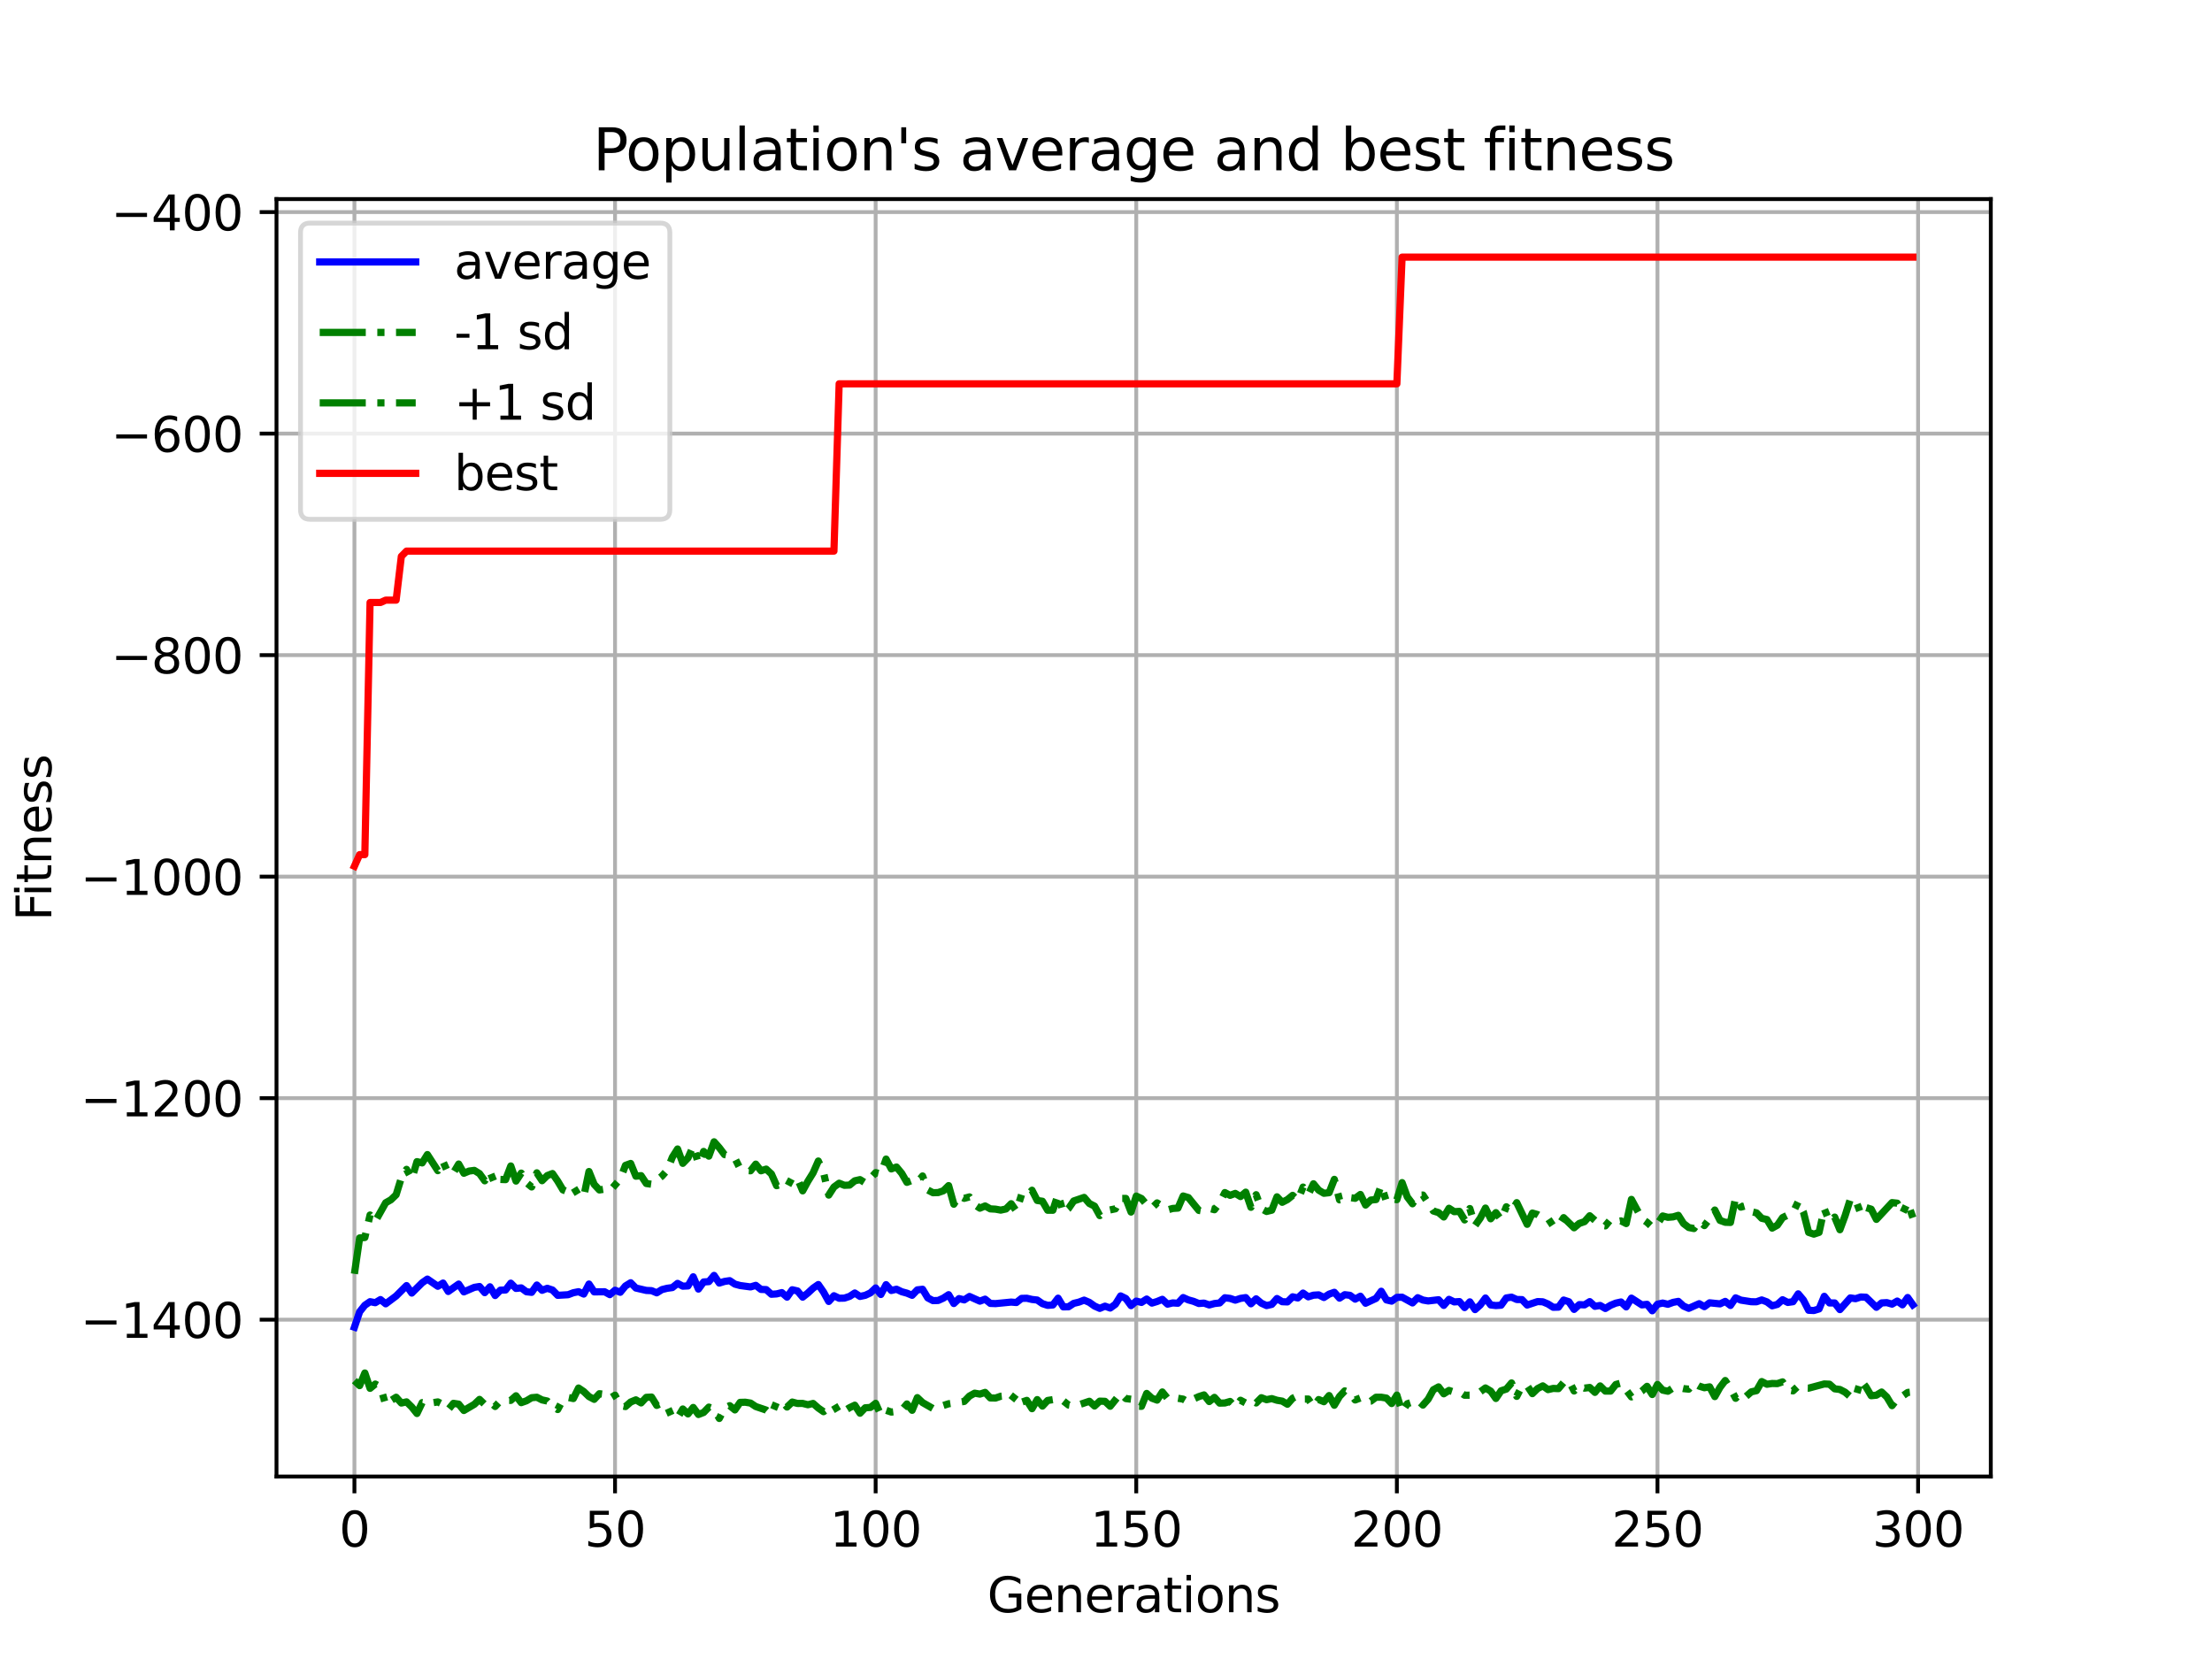 <?xml version="1.0" encoding="utf-8" standalone="no"?>
<!DOCTYPE svg PUBLIC "-//W3C//DTD SVG 1.1//EN"
  "http://www.w3.org/Graphics/SVG/1.1/DTD/svg11.dtd">
<svg xmlns:xlink="http://www.w3.org/1999/xlink" width="460.8pt" height="345.6pt" viewBox="0 0 460.8 345.6" xmlns="http://www.w3.org/2000/svg" version="1.1">
 <defs>
  <style type="text/css">*{stroke-linejoin: round; stroke-linecap: butt}</style>
 </defs>
 <g id="figure_1">
  <g id="patch_1">
   <path d="M 0 345.6 
L 460.8 345.6 
L 460.8 0 
L 0 0 
z
" style="fill: #ffffff"/>
  </g>
  <g id="axes_1">
   <g id="patch_2">
    <path d="M 57.6 307.584 
L 414.72 307.584 
L 414.72 41.472 
L 57.6 41.472 
z
" style="fill: #ffffff"/>
   </g>
   <g id="matplotlib.axis_1">
    <g id="xtick_1">
     <g id="line2d_1">
      <path d="M 73.833 307.584 
L 73.833 41.472 
" clip-path="url(#pf44c585f33)" style="fill: none; stroke: #b0b0b0; stroke-width: 0.8; stroke-linecap: square"/>
     </g>
     <g id="line2d_2">
      <defs>
       <path id="mf61c33b1cd" d="M 0 0 
L 0 3.5 
" style="stroke: #000000; stroke-width: 0.8"/>
      </defs>
      <g>
       <use xlink:href="#mf61c33b1cd" x="73.833" y="307.584" style="stroke: #000000; stroke-width: 0.8"/>
      </g>
     </g>
     <g id="text_1">
      <!-- 0 -->
      <g transform="translate(70.651 322.182) scale(0.1 -0.1)">
       <defs>
        <path id="DejaVuSans-30" d="M 2034 4250 
Q 1547 4250 1301 3770 
Q 1056 3291 1056 2328 
Q 1056 1369 1301 889 
Q 1547 409 2034 409 
Q 2525 409 2770 889 
Q 3016 1369 3016 2328 
Q 3016 3291 2770 3770 
Q 2525 4250 2034 4250 
z
M 2034 4750 
Q 2819 4750 3233 4129 
Q 3647 3509 3647 2328 
Q 3647 1150 3233 529 
Q 2819 -91 2034 -91 
Q 1250 -91 836 529 
Q 422 1150 422 2328 
Q 422 3509 836 4129 
Q 1250 4750 2034 4750 
z
" transform="scale(0.016)"/>
       </defs>
       <use xlink:href="#DejaVuSans-30"/>
      </g>
     </g>
    </g>
    <g id="xtick_2">
     <g id="line2d_3">
      <path d="M 128.123 307.584 
L 128.123 41.472 
" clip-path="url(#pf44c585f33)" style="fill: none; stroke: #b0b0b0; stroke-width: 0.8; stroke-linecap: square"/>
     </g>
     <g id="line2d_4">
      <g>
       <use xlink:href="#mf61c33b1cd" x="128.123" y="307.584" style="stroke: #000000; stroke-width: 0.8"/>
      </g>
     </g>
     <g id="text_2">
      <!-- 50 -->
      <g transform="translate(121.76 322.182) scale(0.1 -0.1)">
       <defs>
        <path id="DejaVuSans-35" d="M 691 4666 
L 3169 4666 
L 3169 4134 
L 1269 4134 
L 1269 2991 
Q 1406 3038 1543 3061 
Q 1681 3084 1819 3084 
Q 2600 3084 3056 2656 
Q 3513 2228 3513 1497 
Q 3513 744 3044 326 
Q 2575 -91 1722 -91 
Q 1428 -91 1123 -41 
Q 819 9 494 109 
L 494 744 
Q 775 591 1075 516 
Q 1375 441 1709 441 
Q 2250 441 2565 725 
Q 2881 1009 2881 1497 
Q 2881 1984 2565 2268 
Q 2250 2553 1709 2553 
Q 1456 2553 1204 2497 
Q 953 2441 691 2322 
L 691 4666 
z
" transform="scale(0.016)"/>
       </defs>
       <use xlink:href="#DejaVuSans-35"/>
       <use xlink:href="#DejaVuSans-30" x="63.623"/>
      </g>
     </g>
    </g>
    <g id="xtick_3">
     <g id="line2d_5">
      <path d="M 182.413 307.584 
L 182.413 41.472 
" clip-path="url(#pf44c585f33)" style="fill: none; stroke: #b0b0b0; stroke-width: 0.8; stroke-linecap: square"/>
     </g>
     <g id="line2d_6">
      <g>
       <use xlink:href="#mf61c33b1cd" x="182.413" y="307.584" style="stroke: #000000; stroke-width: 0.8"/>
      </g>
     </g>
     <g id="text_3">
      <!-- 100 -->
      <g transform="translate(172.869 322.182) scale(0.1 -0.1)">
       <defs>
        <path id="DejaVuSans-31" d="M 794 531 
L 1825 531 
L 1825 4091 
L 703 3866 
L 703 4441 
L 1819 4666 
L 2450 4666 
L 2450 531 
L 3481 531 
L 3481 0 
L 794 0 
L 794 531 
z
" transform="scale(0.016)"/>
       </defs>
       <use xlink:href="#DejaVuSans-31"/>
       <use xlink:href="#DejaVuSans-30" x="63.623"/>
       <use xlink:href="#DejaVuSans-30" x="127.246"/>
      </g>
     </g>
    </g>
    <g id="xtick_4">
     <g id="line2d_7">
      <path d="M 236.703 307.584 
L 236.703 41.472 
" clip-path="url(#pf44c585f33)" style="fill: none; stroke: #b0b0b0; stroke-width: 0.8; stroke-linecap: square"/>
     </g>
     <g id="line2d_8">
      <g>
       <use xlink:href="#mf61c33b1cd" x="236.703" y="307.584" style="stroke: #000000; stroke-width: 0.8"/>
      </g>
     </g>
     <g id="text_4">
      <!-- 150 -->
      <g transform="translate(227.159 322.182) scale(0.1 -0.1)">
       <use xlink:href="#DejaVuSans-31"/>
       <use xlink:href="#DejaVuSans-35" x="63.623"/>
       <use xlink:href="#DejaVuSans-30" x="127.246"/>
      </g>
     </g>
    </g>
    <g id="xtick_5">
     <g id="line2d_9">
      <path d="M 290.993 307.584 
L 290.993 41.472 
" clip-path="url(#pf44c585f33)" style="fill: none; stroke: #b0b0b0; stroke-width: 0.8; stroke-linecap: square"/>
     </g>
     <g id="line2d_10">
      <g>
       <use xlink:href="#mf61c33b1cd" x="290.993" y="307.584" style="stroke: #000000; stroke-width: 0.8"/>
      </g>
     </g>
     <g id="text_5">
      <!-- 200 -->
      <g transform="translate(281.449 322.182) scale(0.1 -0.1)">
       <defs>
        <path id="DejaVuSans-32" d="M 1228 531 
L 3431 531 
L 3431 0 
L 469 0 
L 469 531 
Q 828 903 1448 1529 
Q 2069 2156 2228 2338 
Q 2531 2678 2651 2914 
Q 2772 3150 2772 3378 
Q 2772 3750 2511 3984 
Q 2250 4219 1831 4219 
Q 1534 4219 1204 4116 
Q 875 4013 500 3803 
L 500 4441 
Q 881 4594 1212 4672 
Q 1544 4750 1819 4750 
Q 2544 4750 2975 4387 
Q 3406 4025 3406 3419 
Q 3406 3131 3298 2873 
Q 3191 2616 2906 2266 
Q 2828 2175 2409 1742 
Q 1991 1309 1228 531 
z
" transform="scale(0.016)"/>
       </defs>
       <use xlink:href="#DejaVuSans-32"/>
       <use xlink:href="#DejaVuSans-30" x="63.623"/>
       <use xlink:href="#DejaVuSans-30" x="127.246"/>
      </g>
     </g>
    </g>
    <g id="xtick_6">
     <g id="line2d_11">
      <path d="M 345.283 307.584 
L 345.283 41.472 
" clip-path="url(#pf44c585f33)" style="fill: none; stroke: #b0b0b0; stroke-width: 0.8; stroke-linecap: square"/>
     </g>
     <g id="line2d_12">
      <g>
       <use xlink:href="#mf61c33b1cd" x="345.283" y="307.584" style="stroke: #000000; stroke-width: 0.8"/>
      </g>
     </g>
     <g id="text_6">
      <!-- 250 -->
      <g transform="translate(335.739 322.182) scale(0.1 -0.1)">
       <use xlink:href="#DejaVuSans-32"/>
       <use xlink:href="#DejaVuSans-35" x="63.623"/>
       <use xlink:href="#DejaVuSans-30" x="127.246"/>
      </g>
     </g>
    </g>
    <g id="xtick_7">
     <g id="line2d_13">
      <path d="M 399.573 307.584 
L 399.573 41.472 
" clip-path="url(#pf44c585f33)" style="fill: none; stroke: #b0b0b0; stroke-width: 0.8; stroke-linecap: square"/>
     </g>
     <g id="line2d_14">
      <g>
       <use xlink:href="#mf61c33b1cd" x="399.573" y="307.584" style="stroke: #000000; stroke-width: 0.8"/>
      </g>
     </g>
     <g id="text_7">
      <!-- 300 -->
      <g transform="translate(390.029 322.182) scale(0.1 -0.1)">
       <defs>
        <path id="DejaVuSans-33" d="M 2597 2516 
Q 3050 2419 3304 2112 
Q 3559 1806 3559 1356 
Q 3559 666 3084 287 
Q 2609 -91 1734 -91 
Q 1441 -91 1130 -33 
Q 819 25 488 141 
L 488 750 
Q 750 597 1062 519 
Q 1375 441 1716 441 
Q 2309 441 2620 675 
Q 2931 909 2931 1356 
Q 2931 1769 2642 2001 
Q 2353 2234 1838 2234 
L 1294 2234 
L 1294 2753 
L 1863 2753 
Q 2328 2753 2575 2939 
Q 2822 3125 2822 3475 
Q 2822 3834 2567 4026 
Q 2313 4219 1838 4219 
Q 1578 4219 1281 4162 
Q 984 4106 628 3988 
L 628 4550 
Q 988 4650 1302 4700 
Q 1616 4750 1894 4750 
Q 2613 4750 3031 4423 
Q 3450 4097 3450 3541 
Q 3450 3153 3228 2886 
Q 3006 2619 2597 2516 
z
" transform="scale(0.016)"/>
       </defs>
       <use xlink:href="#DejaVuSans-33"/>
       <use xlink:href="#DejaVuSans-30" x="63.623"/>
       <use xlink:href="#DejaVuSans-30" x="127.246"/>
      </g>
     </g>
    </g>
    <g id="text_8">
     <!-- Generations -->
     <g transform="translate(205.662 335.861) scale(0.1 -0.1)">
      <defs>
       <path id="DejaVuSans-47" d="M 3809 666 
L 3809 1919 
L 2778 1919 
L 2778 2438 
L 4434 2438 
L 4434 434 
Q 4069 175 3628 42 
Q 3188 -91 2688 -91 
Q 1594 -91 976 548 
Q 359 1188 359 2328 
Q 359 3472 976 4111 
Q 1594 4750 2688 4750 
Q 3144 4750 3555 4637 
Q 3966 4525 4313 4306 
L 4313 3634 
Q 3963 3931 3569 4081 
Q 3175 4231 2741 4231 
Q 1884 4231 1454 3753 
Q 1025 3275 1025 2328 
Q 1025 1384 1454 906 
Q 1884 428 2741 428 
Q 3075 428 3337 486 
Q 3600 544 3809 666 
z
" transform="scale(0.016)"/>
       <path id="DejaVuSans-65" d="M 3597 1894 
L 3597 1613 
L 953 1613 
Q 991 1019 1311 708 
Q 1631 397 2203 397 
Q 2534 397 2845 478 
Q 3156 559 3463 722 
L 3463 178 
Q 3153 47 2828 -22 
Q 2503 -91 2169 -91 
Q 1331 -91 842 396 
Q 353 884 353 1716 
Q 353 2575 817 3079 
Q 1281 3584 2069 3584 
Q 2775 3584 3186 3129 
Q 3597 2675 3597 1894 
z
M 3022 2063 
Q 3016 2534 2758 2815 
Q 2500 3097 2075 3097 
Q 1594 3097 1305 2825 
Q 1016 2553 972 2059 
L 3022 2063 
z
" transform="scale(0.016)"/>
       <path id="DejaVuSans-6e" d="M 3513 2113 
L 3513 0 
L 2938 0 
L 2938 2094 
Q 2938 2591 2744 2837 
Q 2550 3084 2163 3084 
Q 1697 3084 1428 2787 
Q 1159 2491 1159 1978 
L 1159 0 
L 581 0 
L 581 3500 
L 1159 3500 
L 1159 2956 
Q 1366 3272 1645 3428 
Q 1925 3584 2291 3584 
Q 2894 3584 3203 3211 
Q 3513 2838 3513 2113 
z
" transform="scale(0.016)"/>
       <path id="DejaVuSans-72" d="M 2631 2963 
Q 2534 3019 2420 3045 
Q 2306 3072 2169 3072 
Q 1681 3072 1420 2755 
Q 1159 2438 1159 1844 
L 1159 0 
L 581 0 
L 581 3500 
L 1159 3500 
L 1159 2956 
Q 1341 3275 1631 3429 
Q 1922 3584 2338 3584 
Q 2397 3584 2469 3576 
Q 2541 3569 2628 3553 
L 2631 2963 
z
" transform="scale(0.016)"/>
       <path id="DejaVuSans-61" d="M 2194 1759 
Q 1497 1759 1228 1600 
Q 959 1441 959 1056 
Q 959 750 1161 570 
Q 1363 391 1709 391 
Q 2188 391 2477 730 
Q 2766 1069 2766 1631 
L 2766 1759 
L 2194 1759 
z
M 3341 1997 
L 3341 0 
L 2766 0 
L 2766 531 
Q 2569 213 2275 61 
Q 1981 -91 1556 -91 
Q 1019 -91 701 211 
Q 384 513 384 1019 
Q 384 1609 779 1909 
Q 1175 2209 1959 2209 
L 2766 2209 
L 2766 2266 
Q 2766 2663 2505 2880 
Q 2244 3097 1772 3097 
Q 1472 3097 1187 3025 
Q 903 2953 641 2809 
L 641 3341 
Q 956 3463 1253 3523 
Q 1550 3584 1831 3584 
Q 2591 3584 2966 3190 
Q 3341 2797 3341 1997 
z
" transform="scale(0.016)"/>
       <path id="DejaVuSans-74" d="M 1172 4494 
L 1172 3500 
L 2356 3500 
L 2356 3053 
L 1172 3053 
L 1172 1153 
Q 1172 725 1289 603 
Q 1406 481 1766 481 
L 2356 481 
L 2356 0 
L 1766 0 
Q 1100 0 847 248 
Q 594 497 594 1153 
L 594 3053 
L 172 3053 
L 172 3500 
L 594 3500 
L 594 4494 
L 1172 4494 
z
" transform="scale(0.016)"/>
       <path id="DejaVuSans-69" d="M 603 3500 
L 1178 3500 
L 1178 0 
L 603 0 
L 603 3500 
z
M 603 4863 
L 1178 4863 
L 1178 4134 
L 603 4134 
L 603 4863 
z
" transform="scale(0.016)"/>
       <path id="DejaVuSans-6f" d="M 1959 3097 
Q 1497 3097 1228 2736 
Q 959 2375 959 1747 
Q 959 1119 1226 758 
Q 1494 397 1959 397 
Q 2419 397 2687 759 
Q 2956 1122 2956 1747 
Q 2956 2369 2687 2733 
Q 2419 3097 1959 3097 
z
M 1959 3584 
Q 2709 3584 3137 3096 
Q 3566 2609 3566 1747 
Q 3566 888 3137 398 
Q 2709 -91 1959 -91 
Q 1206 -91 779 398 
Q 353 888 353 1747 
Q 353 2609 779 3096 
Q 1206 3584 1959 3584 
z
" transform="scale(0.016)"/>
       <path id="DejaVuSans-73" d="M 2834 3397 
L 2834 2853 
Q 2591 2978 2328 3040 
Q 2066 3103 1784 3103 
Q 1356 3103 1142 2972 
Q 928 2841 928 2578 
Q 928 2378 1081 2264 
Q 1234 2150 1697 2047 
L 1894 2003 
Q 2506 1872 2764 1633 
Q 3022 1394 3022 966 
Q 3022 478 2636 193 
Q 2250 -91 1575 -91 
Q 1294 -91 989 -36 
Q 684 19 347 128 
L 347 722 
Q 666 556 975 473 
Q 1284 391 1588 391 
Q 1994 391 2212 530 
Q 2431 669 2431 922 
Q 2431 1156 2273 1281 
Q 2116 1406 1581 1522 
L 1381 1569 
Q 847 1681 609 1914 
Q 372 2147 372 2553 
Q 372 3047 722 3315 
Q 1072 3584 1716 3584 
Q 2034 3584 2315 3537 
Q 2597 3491 2834 3397 
z
" transform="scale(0.016)"/>
      </defs>
      <use xlink:href="#DejaVuSans-47"/>
      <use xlink:href="#DejaVuSans-65" x="77.49"/>
      <use xlink:href="#DejaVuSans-6e" x="139.014"/>
      <use xlink:href="#DejaVuSans-65" x="202.393"/>
      <use xlink:href="#DejaVuSans-72" x="263.916"/>
      <use xlink:href="#DejaVuSans-61" x="305.029"/>
      <use xlink:href="#DejaVuSans-74" x="366.309"/>
      <use xlink:href="#DejaVuSans-69" x="405.518"/>
      <use xlink:href="#DejaVuSans-6f" x="433.301"/>
      <use xlink:href="#DejaVuSans-6e" x="494.482"/>
      <use xlink:href="#DejaVuSans-73" x="557.861"/>
     </g>
    </g>
   </g>
   <g id="matplotlib.axis_2">
    <g id="ytick_1">
     <g id="line2d_15">
      <path d="M 57.6 274.91 
L 414.72 274.91 
" clip-path="url(#pf44c585f33)" style="fill: none; stroke: #b0b0b0; stroke-width: 0.8; stroke-linecap: square"/>
     </g>
     <g id="line2d_16">
      <defs>
       <path id="m29fb0b7144" d="M 0 0 
L -3.5 0 
" style="stroke: #000000; stroke-width: 0.8"/>
      </defs>
      <g>
       <use xlink:href="#m29fb0b7144" x="57.6" y="274.91" style="stroke: #000000; stroke-width: 0.8"/>
      </g>
     </g>
     <g id="text_9">
      <!-- −1400 -->
      <g transform="translate(16.77 278.709) scale(0.1 -0.1)">
       <defs>
        <path id="DejaVuSans-2212" d="M 678 2272 
L 4684 2272 
L 4684 1741 
L 678 1741 
L 678 2272 
z
" transform="scale(0.016)"/>
        <path id="DejaVuSans-34" d="M 2419 4116 
L 825 1625 
L 2419 1625 
L 2419 4116 
z
M 2253 4666 
L 3047 4666 
L 3047 1625 
L 3713 1625 
L 3713 1100 
L 3047 1100 
L 3047 0 
L 2419 0 
L 2419 1100 
L 313 1100 
L 313 1709 
L 2253 4666 
z
" transform="scale(0.016)"/>
       </defs>
       <use xlink:href="#DejaVuSans-2212"/>
       <use xlink:href="#DejaVuSans-31" x="83.789"/>
       <use xlink:href="#DejaVuSans-34" x="147.412"/>
       <use xlink:href="#DejaVuSans-30" x="211.035"/>
       <use xlink:href="#DejaVuSans-30" x="274.658"/>
      </g>
     </g>
    </g>
    <g id="ytick_2">
     <g id="line2d_17">
      <path d="M 57.6 228.765 
L 414.72 228.765 
" clip-path="url(#pf44c585f33)" style="fill: none; stroke: #b0b0b0; stroke-width: 0.8; stroke-linecap: square"/>
     </g>
     <g id="line2d_18">
      <g>
       <use xlink:href="#m29fb0b7144" x="57.6" y="228.765" style="stroke: #000000; stroke-width: 0.8"/>
      </g>
     </g>
     <g id="text_10">
      <!-- −1200 -->
      <g transform="translate(16.77 232.564) scale(0.1 -0.1)">
       <use xlink:href="#DejaVuSans-2212"/>
       <use xlink:href="#DejaVuSans-31" x="83.789"/>
       <use xlink:href="#DejaVuSans-32" x="147.412"/>
       <use xlink:href="#DejaVuSans-30" x="211.035"/>
       <use xlink:href="#DejaVuSans-30" x="274.658"/>
      </g>
     </g>
    </g>
    <g id="ytick_3">
     <g id="line2d_19">
      <path d="M 57.6 182.619 
L 414.72 182.619 
" clip-path="url(#pf44c585f33)" style="fill: none; stroke: #b0b0b0; stroke-width: 0.8; stroke-linecap: square"/>
     </g>
     <g id="line2d_20">
      <g>
       <use xlink:href="#m29fb0b7144" x="57.6" y="182.619" style="stroke: #000000; stroke-width: 0.8"/>
      </g>
     </g>
     <g id="text_11">
      <!-- −1000 -->
      <g transform="translate(16.77 186.419) scale(0.1 -0.1)">
       <use xlink:href="#DejaVuSans-2212"/>
       <use xlink:href="#DejaVuSans-31" x="83.789"/>
       <use xlink:href="#DejaVuSans-30" x="147.412"/>
       <use xlink:href="#DejaVuSans-30" x="211.035"/>
       <use xlink:href="#DejaVuSans-30" x="274.658"/>
      </g>
     </g>
    </g>
    <g id="ytick_4">
     <g id="line2d_21">
      <path d="M 57.6 136.474 
L 414.72 136.474 
" clip-path="url(#pf44c585f33)" style="fill: none; stroke: #b0b0b0; stroke-width: 0.8; stroke-linecap: square"/>
     </g>
     <g id="line2d_22">
      <g>
       <use xlink:href="#m29fb0b7144" x="57.6" y="136.474" style="stroke: #000000; stroke-width: 0.8"/>
      </g>
     </g>
     <g id="text_12">
      <!-- −800 -->
      <g transform="translate(23.133 140.274) scale(0.1 -0.1)">
       <defs>
        <path id="DejaVuSans-38" d="M 2034 2216 
Q 1584 2216 1326 1975 
Q 1069 1734 1069 1313 
Q 1069 891 1326 650 
Q 1584 409 2034 409 
Q 2484 409 2743 651 
Q 3003 894 3003 1313 
Q 3003 1734 2745 1975 
Q 2488 2216 2034 2216 
z
M 1403 2484 
Q 997 2584 770 2862 
Q 544 3141 544 3541 
Q 544 4100 942 4425 
Q 1341 4750 2034 4750 
Q 2731 4750 3128 4425 
Q 3525 4100 3525 3541 
Q 3525 3141 3298 2862 
Q 3072 2584 2669 2484 
Q 3125 2378 3379 2068 
Q 3634 1759 3634 1313 
Q 3634 634 3220 271 
Q 2806 -91 2034 -91 
Q 1263 -91 848 271 
Q 434 634 434 1313 
Q 434 1759 690 2068 
Q 947 2378 1403 2484 
z
M 1172 3481 
Q 1172 3119 1398 2916 
Q 1625 2713 2034 2713 
Q 2441 2713 2670 2916 
Q 2900 3119 2900 3481 
Q 2900 3844 2670 4047 
Q 2441 4250 2034 4250 
Q 1625 4250 1398 4047 
Q 1172 3844 1172 3481 
z
" transform="scale(0.016)"/>
       </defs>
       <use xlink:href="#DejaVuSans-2212"/>
       <use xlink:href="#DejaVuSans-38" x="83.789"/>
       <use xlink:href="#DejaVuSans-30" x="147.412"/>
       <use xlink:href="#DejaVuSans-30" x="211.035"/>
      </g>
     </g>
    </g>
    <g id="ytick_5">
     <g id="line2d_23">
      <path d="M 57.6 90.329 
L 414.72 90.329 
" clip-path="url(#pf44c585f33)" style="fill: none; stroke: #b0b0b0; stroke-width: 0.8; stroke-linecap: square"/>
     </g>
     <g id="line2d_24">
      <g>
       <use xlink:href="#m29fb0b7144" x="57.6" y="90.329" style="stroke: #000000; stroke-width: 0.8"/>
      </g>
     </g>
     <g id="text_13">
      <!-- −600 -->
      <g transform="translate(23.133 94.128) scale(0.1 -0.1)">
       <defs>
        <path id="DejaVuSans-36" d="M 2113 2584 
Q 1688 2584 1439 2293 
Q 1191 2003 1191 1497 
Q 1191 994 1439 701 
Q 1688 409 2113 409 
Q 2538 409 2786 701 
Q 3034 994 3034 1497 
Q 3034 2003 2786 2293 
Q 2538 2584 2113 2584 
z
M 3366 4563 
L 3366 3988 
Q 3128 4100 2886 4159 
Q 2644 4219 2406 4219 
Q 1781 4219 1451 3797 
Q 1122 3375 1075 2522 
Q 1259 2794 1537 2939 
Q 1816 3084 2150 3084 
Q 2853 3084 3261 2657 
Q 3669 2231 3669 1497 
Q 3669 778 3244 343 
Q 2819 -91 2113 -91 
Q 1303 -91 875 529 
Q 447 1150 447 2328 
Q 447 3434 972 4092 
Q 1497 4750 2381 4750 
Q 2619 4750 2861 4703 
Q 3103 4656 3366 4563 
z
" transform="scale(0.016)"/>
       </defs>
       <use xlink:href="#DejaVuSans-2212"/>
       <use xlink:href="#DejaVuSans-36" x="83.789"/>
       <use xlink:href="#DejaVuSans-30" x="147.412"/>
       <use xlink:href="#DejaVuSans-30" x="211.035"/>
      </g>
     </g>
    </g>
    <g id="ytick_6">
     <g id="line2d_25">
      <path d="M 57.6 44.184 
L 414.72 44.184 
" clip-path="url(#pf44c585f33)" style="fill: none; stroke: #b0b0b0; stroke-width: 0.8; stroke-linecap: square"/>
     </g>
     <g id="line2d_26">
      <g>
       <use xlink:href="#m29fb0b7144" x="57.6" y="44.184" style="stroke: #000000; stroke-width: 0.8"/>
      </g>
     </g>
     <g id="text_14">
      <!-- −400 -->
      <g transform="translate(23.133 47.983) scale(0.1 -0.1)">
       <use xlink:href="#DejaVuSans-2212"/>
       <use xlink:href="#DejaVuSans-34" x="83.789"/>
       <use xlink:href="#DejaVuSans-30" x="147.412"/>
       <use xlink:href="#DejaVuSans-30" x="211.035"/>
      </g>
     </g>
    </g>
    <g id="text_15">
     <!-- Fitness -->
     <g transform="translate(10.691 191.845) rotate(-90) scale(0.1 -0.1)">
      <defs>
       <path id="DejaVuSans-46" d="M 628 4666 
L 3309 4666 
L 3309 4134 
L 1259 4134 
L 1259 2759 
L 3109 2759 
L 3109 2228 
L 1259 2228 
L 1259 0 
L 628 0 
L 628 4666 
z
" transform="scale(0.016)"/>
      </defs>
      <use xlink:href="#DejaVuSans-46"/>
      <use xlink:href="#DejaVuSans-69" x="50.27"/>
      <use xlink:href="#DejaVuSans-74" x="78.053"/>
      <use xlink:href="#DejaVuSans-6e" x="117.262"/>
      <use xlink:href="#DejaVuSans-65" x="180.641"/>
      <use xlink:href="#DejaVuSans-73" x="242.164"/>
      <use xlink:href="#DejaVuSans-73" x="294.264"/>
     </g>
    </g>
   </g>
   <g id="line2d_27">
    <path d="M 73.833 276.484 
L 74.919 273.266 
L 76.004 271.906 
L 77.09 271.163 
L 78.176 271.377 
L 79.262 270.727 
L 80.348 271.61 
L 82.519 269.981 
L 84.691 267.816 
L 85.777 269.369 
L 87.948 267.223 
L 89.034 266.456 
L 91.206 267.956 
L 92.291 267.282 
L 93.377 269.037 
L 95.549 267.498 
L 96.635 269.12 
L 98.806 268.182 
L 99.892 268.003 
L 100.978 269.282 
L 102.064 268.063 
L 103.149 269.88 
L 104.235 268.764 
L 105.321 268.728 
L 106.407 267.309 
L 107.493 268.402 
L 108.578 268.288 
L 109.664 269.096 
L 110.75 269.218 
L 111.836 267.696 
L 112.922 268.794 
L 114.007 268.376 
L 115.093 268.731 
L 116.179 269.841 
L 118.351 269.712 
L 119.436 269.3 
L 120.522 269.084 
L 121.608 269.574 
L 122.694 267.49 
L 123.78 269.121 
L 125.951 269.099 
L 127.037 269.697 
L 128.123 268.781 
L 129.209 269.204 
L 130.294 267.891 
L 131.38 267.218 
L 132.466 268.319 
L 134.638 268.82 
L 135.723 268.865 
L 136.809 269.318 
L 137.895 268.644 
L 138.981 268.373 
L 140.067 268.223 
L 141.152 267.355 
L 142.238 267.932 
L 143.324 267.881 
L 144.41 265.982 
L 145.496 268.536 
L 146.581 267.055 
L 147.667 266.985 
L 148.753 265.692 
L 149.839 267.285 
L 150.925 266.948 
L 152.01 266.785 
L 153.096 267.507 
L 154.182 267.799 
L 156.354 268.09 
L 157.439 267.76 
L 158.525 268.608 
L 159.611 268.646 
L 160.697 269.617 
L 161.783 269.544 
L 162.868 269.276 
L 163.954 270.216 
L 165.04 268.681 
L 166.126 268.928 
L 167.212 270.218 
L 168.297 269.357 
L 169.383 268.348 
L 170.469 267.591 
L 171.555 269.162 
L 172.641 271.116 
L 173.726 269.925 
L 174.812 270.447 
L 175.898 270.422 
L 176.984 270.062 
L 178.07 269.354 
L 179.155 270.068 
L 180.241 269.84 
L 181.327 269.331 
L 182.413 268.309 
L 183.499 269.663 
L 184.584 267.622 
L 185.67 268.832 
L 186.756 268.568 
L 187.842 269.09 
L 188.928 269.387 
L 190.013 269.836 
L 191.099 268.704 
L 192.185 268.578 
L 193.271 270.371 
L 194.357 270.945 
L 195.442 270.914 
L 196.528 270.422 
L 197.614 269.707 
L 198.7 271.547 
L 199.786 270.523 
L 200.871 270.789 
L 201.957 270.079 
L 204.129 271.052 
L 205.215 270.641 
L 206.3 271.523 
L 207.386 271.565 
L 210.644 271.248 
L 211.729 271.339 
L 212.815 270.478 
L 213.901 270.449 
L 214.987 270.701 
L 216.073 270.82 
L 217.158 271.576 
L 218.244 271.929 
L 219.33 271.846 
L 220.416 270.436 
L 221.502 272.244 
L 222.587 272.224 
L 223.673 271.516 
L 224.759 271.255 
L 225.845 270.84 
L 226.931 271.308 
L 228.016 272.077 
L 229.102 272.559 
L 230.188 272.098 
L 231.274 272.488 
L 232.36 271.702 
L 233.445 269.965 
L 234.531 270.502 
L 235.617 271.988 
L 236.703 271.044 
L 237.789 271.319 
L 238.875 270.616 
L 239.96 271.458 
L 241.046 271.126 
L 242.132 270.673 
L 243.218 271.678 
L 244.304 271.42 
L 245.389 271.488 
L 246.475 270.308 
L 247.561 270.794 
L 248.647 271.095 
L 249.733 271.543 
L 250.818 271.46 
L 251.904 271.844 
L 252.99 271.552 
L 254.076 271.433 
L 255.162 270.349 
L 256.247 270.481 
L 257.333 270.846 
L 258.419 270.48 
L 259.505 270.315 
L 260.591 271.602 
L 261.676 270.572 
L 262.762 271.48 
L 263.848 271.976 
L 264.934 271.729 
L 266.02 270.508 
L 267.105 271.17 
L 268.191 271.214 
L 269.277 270.15 
L 270.363 270.388 
L 271.449 269.371 
L 272.534 270.15 
L 273.62 269.811 
L 274.706 269.742 
L 275.792 270.29 
L 276.878 269.591 
L 277.963 269.209 
L 279.049 270.426 
L 280.135 269.707 
L 281.221 269.839 
L 282.307 270.635 
L 283.392 270.027 
L 284.478 271.489 
L 286.65 270.48 
L 287.736 268.993 
L 288.821 270.793 
L 289.907 271.053 
L 290.993 270.268 
L 292.079 270.23 
L 294.25 271.426 
L 295.336 270.338 
L 296.422 270.826 
L 297.508 271.014 
L 299.679 270.759 
L 300.765 271.936 
L 301.851 270.679 
L 302.937 271.211 
L 304.023 271.143 
L 305.108 272.393 
L 306.194 271.2 
L 307.28 272.813 
L 308.366 271.851 
L 309.452 270.4 
L 310.537 271.844 
L 311.623 271.969 
L 312.709 271.896 
L 313.795 270.386 
L 314.881 270.22 
L 315.966 270.71 
L 317.052 270.73 
L 318.138 271.864 
L 320.31 271.142 
L 321.395 271.189 
L 322.481 271.647 
L 323.567 272.331 
L 324.653 272.302 
L 325.739 270.825 
L 326.824 271.179 
L 327.91 272.768 
L 328.996 271.777 
L 330.082 271.832 
L 331.168 271.151 
L 332.253 272.129 
L 333.339 271.95 
L 334.425 272.581 
L 335.511 271.914 
L 336.597 271.467 
L 337.682 271.224 
L 338.768 272.246 
L 339.854 270.427 
L 342.026 271.832 
L 343.111 271.715 
L 344.197 273.061 
L 345.283 271.693 
L 346.369 271.45 
L 347.455 271.706 
L 348.54 271.306 
L 349.626 271.1 
L 350.712 272.08 
L 351.798 272.55 
L 353.969 271.582 
L 355.055 272.2 
L 356.141 271.398 
L 358.313 271.621 
L 359.398 271.106 
L 360.484 271.95 
L 361.57 270.368 
L 362.656 270.841 
L 364.827 271.176 
L 365.913 271.182 
L 366.999 270.802 
L 368.085 271.205 
L 369.171 272.022 
L 370.256 271.73 
L 371.342 270.761 
L 372.428 271.321 
L 373.514 271.169 
L 374.6 269.53 
L 375.685 270.824 
L 376.771 272.953 
L 377.857 273.005 
L 378.943 272.676 
L 380.029 270.047 
L 381.114 271.428 
L 382.2 271.428 
L 383.286 272.815 
L 385.458 270.378 
L 386.543 270.54 
L 387.629 270.188 
L 388.715 270.234 
L 390.887 272.331 
L 391.972 271.421 
L 393.058 271.359 
L 394.144 271.673 
L 395.23 271.037 
L 396.316 271.816 
L 397.401 270.297 
L 398.487 271.817 
L 398.487 271.817 
" clip-path="url(#pf44c585f33)" style="fill: none; stroke: #0000ff; stroke-width: 1.5; stroke-linecap: square"/>
   </g>
   <g id="line2d_28">
    <path d="M 73.833 287.605 
L 74.919 288.65 
L 76.004 286.019 
L 77.09 289.218 
L 78.176 288.326 
L 79.262 288.93 
L 80.348 292.664 
L 81.433 291.765 
L 82.519 291.072 
L 83.605 292.279 
L 84.691 292.034 
L 85.777 293.107 
L 86.862 294.456 
L 87.948 292.189 
L 89.034 292.394 
L 91.206 292.042 
L 92.291 292.577 
L 93.377 293.659 
L 94.463 292.34 
L 95.549 292.508 
L 96.635 293.83 
L 98.806 292.552 
L 99.892 291.52 
L 100.978 292.58 
L 102.064 292.006 
L 103.149 292.994 
L 104.235 291.833 
L 105.321 291.715 
L 106.407 291.725 
L 107.493 290.765 
L 108.578 292.197 
L 109.664 291.815 
L 110.75 291.17 
L 111.836 291.074 
L 112.922 291.627 
L 114.007 291.86 
L 115.093 292.989 
L 116.179 293.631 
L 117.265 291.59 
L 118.351 291.11 
L 119.436 291.344 
L 120.522 289.151 
L 121.608 289.884 
L 122.694 290.929 
L 123.78 291.507 
L 124.865 290.334 
L 125.951 290.476 
L 127.037 291.314 
L 128.123 290.639 
L 129.209 292.78 
L 130.294 293.015 
L 131.38 292.065 
L 132.466 291.614 
L 133.552 292.254 
L 134.638 291.093 
L 135.723 291.032 
L 136.809 292.769 
L 137.895 292.28 
L 138.981 292.962 
L 140.067 295.381 
L 141.152 295.356 
L 142.238 293.517 
L 143.324 294.542 
L 144.41 293.197 
L 145.496 294.664 
L 146.581 294.244 
L 147.667 293.126 
L 148.753 293.525 
L 149.839 295.488 
L 150.925 293.378 
L 152.01 292.826 
L 153.096 293.712 
L 154.182 292.139 
L 155.268 292.11 
L 156.354 292.286 
L 157.439 293.009 
L 159.611 293.744 
L 160.697 294.681 
L 161.783 292.092 
L 162.868 291.871 
L 163.954 293.112 
L 165.04 292.073 
L 166.126 292.363 
L 167.212 292.358 
L 168.297 292.63 
L 169.383 292.364 
L 170.469 293.321 
L 171.555 294.077 
L 173.726 292.572 
L 174.812 294.409 
L 175.898 293.928 
L 176.984 293.248 
L 178.07 292.726 
L 179.155 294.399 
L 180.241 293.27 
L 181.327 293.196 
L 182.413 292.342 
L 183.499 294.775 
L 184.584 293.786 
L 185.67 294.158 
L 186.756 294.026 
L 187.842 293.759 
L 188.928 292.47 
L 190.013 293.791 
L 191.099 291.152 
L 192.185 292.178 
L 194.357 293.426 
L 195.442 293.395 
L 196.528 292.784 
L 197.614 292.432 
L 200.871 291.942 
L 201.957 290.821 
L 203.043 290.223 
L 204.129 290.417 
L 205.215 290.061 
L 206.3 291.218 
L 207.386 291.239 
L 208.472 290.865 
L 209.558 290.753 
L 210.644 291.738 
L 211.729 290.379 
L 212.815 292.104 
L 213.901 291.725 
L 214.987 293.455 
L 216.073 291.562 
L 217.158 292.912 
L 218.244 291.744 
L 219.33 291.573 
L 220.416 292.06 
L 221.502 291.833 
L 222.587 292.69 
L 223.673 292.848 
L 224.759 292.644 
L 226.931 291.908 
L 228.016 292.895 
L 229.102 291.884 
L 230.188 291.922 
L 231.274 292.948 
L 233.445 290.271 
L 234.531 291.349 
L 235.617 291.484 
L 236.703 292.924 
L 237.789 292.967 
L 238.875 290.279 
L 239.96 291.271 
L 241.046 291.668 
L 242.132 289.973 
L 243.218 291.312 
L 244.304 291.098 
L 246.475 291.468 
L 247.561 292.112 
L 248.647 291.434 
L 249.733 290.942 
L 250.818 290.586 
L 251.904 291.969 
L 252.99 291.096 
L 254.076 292.299 
L 255.162 292.265 
L 256.247 291.95 
L 257.333 293.083 
L 258.419 291.697 
L 259.505 292.283 
L 260.591 291.696 
L 261.676 292.264 
L 262.762 291.167 
L 263.848 291.581 
L 264.934 291.355 
L 266.02 291.7 
L 267.105 291.879 
L 268.191 292.526 
L 269.277 291.285 
L 270.363 290.753 
L 271.449 291.451 
L 272.534 291.446 
L 273.62 293.017 
L 274.706 291.551 
L 275.792 291.999 
L 276.878 290.721 
L 277.963 292.737 
L 279.049 290.9 
L 280.135 289.746 
L 281.221 290.195 
L 282.307 291.64 
L 283.392 291.225 
L 284.478 291.945 
L 285.564 291.883 
L 286.65 291.068 
L 287.736 291.066 
L 288.821 291.248 
L 289.907 292.381 
L 290.993 290.624 
L 292.079 294.097 
L 293.165 292.43 
L 295.336 291.701 
L 296.422 292.705 
L 297.508 291.489 
L 298.594 289.512 
L 299.679 288.914 
L 300.765 290.351 
L 301.851 289.653 
L 302.937 290.01 
L 304.023 289.937 
L 305.108 290.651 
L 306.194 290.64 
L 308.366 289.93 
L 309.452 289.138 
L 310.537 289.792 
L 311.623 291.324 
L 312.709 289.724 
L 313.795 289.374 
L 314.881 288.093 
L 315.966 290.887 
L 317.052 288.763 
L 318.138 288.681 
L 319.224 290.322 
L 320.31 289.264 
L 321.395 288.701 
L 322.481 289.48 
L 323.567 289.232 
L 324.653 289.28 
L 325.739 287.994 
L 326.824 287.616 
L 327.91 289.764 
L 328.996 288.691 
L 330.082 289.173 
L 331.168 289.036 
L 332.253 290.058 
L 333.339 288.713 
L 334.425 289.793 
L 335.511 289.786 
L 336.597 288.421 
L 337.682 288.12 
L 339.854 290.999 
L 340.94 290.477 
L 342.026 289.79 
L 343.111 288.798 
L 344.197 290.502 
L 345.283 288.408 
L 346.369 289.592 
L 347.455 289.821 
L 348.54 289.113 
L 349.626 289.026 
L 350.712 289.276 
L 351.798 289.387 
L 352.884 288.12 
L 353.969 288.753 
L 355.055 289.09 
L 356.141 288.902 
L 357.227 290.936 
L 358.313 289.009 
L 359.398 287.588 
L 360.484 289.239 
L 361.57 291.292 
L 362.656 290.213 
L 363.742 290.891 
L 364.827 289.946 
L 365.913 289.701 
L 366.999 287.808 
L 368.085 288.364 
L 369.171 288.205 
L 370.256 288.231 
L 371.342 287.868 
L 372.428 289.531 
L 373.514 289.743 
L 374.6 288.734 
L 375.685 289.144 
L 376.771 289.18 
L 380.029 288.305 
L 381.114 288.354 
L 382.2 289.315 
L 383.286 289.455 
L 384.372 290.021 
L 385.458 290.952 
L 386.543 291.182 
L 387.629 287.535 
L 388.715 288.912 
L 389.801 290.753 
L 390.887 290.645 
L 391.972 289.985 
L 393.058 291.016 
L 394.144 292.822 
L 395.23 291.43 
L 396.316 290.833 
L 397.401 290.076 
L 398.487 289.966 
L 398.487 289.966 
" clip-path="url(#pf44c585f33)" style="fill: none; stroke-dasharray: 9.6,2.4,1.5,2.4; stroke-dashoffset: 0; stroke: #008000; stroke-width: 1.5"/>
   </g>
   <g id="line2d_29">
    <path d="M 73.833 265.362 
L 74.919 257.883 
L 76.004 257.793 
L 77.09 253.109 
L 78.176 254.429 
L 80.348 250.556 
L 81.433 249.939 
L 82.519 248.889 
L 83.605 245.367 
L 84.691 243.598 
L 85.777 245.631 
L 86.862 241.991 
L 87.948 242.258 
L 89.034 240.517 
L 91.206 243.87 
L 92.291 241.988 
L 93.377 244.415 
L 94.463 244.32 
L 95.549 242.489 
L 96.635 244.41 
L 97.72 243.955 
L 98.806 243.812 
L 99.892 244.486 
L 100.978 245.984 
L 102.064 244.121 
L 103.149 246.765 
L 104.235 245.695 
L 105.321 245.742 
L 106.407 242.893 
L 107.493 246.04 
L 108.578 244.378 
L 109.664 246.377 
L 110.75 247.265 
L 111.836 244.319 
L 112.922 245.961 
L 114.007 244.892 
L 115.093 244.472 
L 116.179 246.05 
L 117.265 247.867 
L 118.351 248.315 
L 119.436 247.255 
L 120.522 249.017 
L 121.608 249.263 
L 122.694 244.05 
L 123.78 246.735 
L 124.865 247.888 
L 125.951 247.722 
L 127.037 248.08 
L 129.209 245.629 
L 130.294 242.767 
L 131.38 242.37 
L 132.466 245.023 
L 133.552 244.911 
L 134.638 246.547 
L 135.723 246.698 
L 137.895 245.008 
L 138.981 243.784 
L 140.067 241.066 
L 141.152 239.355 
L 142.238 242.347 
L 143.324 241.22 
L 144.41 238.767 
L 145.496 242.408 
L 146.581 239.865 
L 147.667 240.845 
L 148.753 237.859 
L 149.839 239.082 
L 150.925 240.518 
L 152.01 240.743 
L 153.096 241.303 
L 154.182 243.46 
L 155.268 243.812 
L 156.354 243.893 
L 157.439 242.511 
L 158.525 243.893 
L 159.611 243.549 
L 160.697 244.553 
L 161.783 246.997 
L 162.868 246.681 
L 163.954 247.319 
L 165.04 245.288 
L 166.126 245.493 
L 167.212 248.077 
L 168.297 246.084 
L 169.383 244.331 
L 170.469 241.862 
L 171.555 244.246 
L 172.641 248.957 
L 173.726 247.278 
L 174.812 246.484 
L 175.898 246.917 
L 176.984 246.876 
L 178.07 245.982 
L 179.155 245.737 
L 180.241 246.41 
L 181.327 245.466 
L 182.413 244.276 
L 183.499 244.552 
L 184.584 241.458 
L 185.67 243.505 
L 186.756 243.11 
L 187.842 244.421 
L 188.928 246.303 
L 190.013 245.882 
L 191.099 246.256 
L 192.185 244.977 
L 193.271 247.897 
L 194.357 248.465 
L 195.442 248.434 
L 196.528 248.06 
L 197.614 246.983 
L 198.7 250.86 
L 199.786 249.065 
L 200.871 249.636 
L 201.957 249.338 
L 203.043 250.96 
L 204.129 251.686 
L 205.215 251.222 
L 206.3 251.828 
L 207.386 251.891 
L 208.472 252.089 
L 209.558 251.85 
L 210.644 250.757 
L 211.729 252.298 
L 212.815 248.852 
L 213.901 249.174 
L 214.987 247.948 
L 216.073 250.077 
L 217.158 250.24 
L 218.244 252.114 
L 219.33 252.119 
L 220.416 248.812 
L 221.502 252.654 
L 222.587 251.759 
L 223.673 250.184 
L 225.845 249.444 
L 226.931 250.708 
L 228.016 251.26 
L 229.102 253.234 
L 230.188 252.273 
L 232.36 251.817 
L 233.445 249.659 
L 234.531 249.654 
L 235.617 252.492 
L 236.703 249.164 
L 237.789 249.67 
L 238.875 250.953 
L 239.96 251.645 
L 241.046 250.584 
L 243.218 252.043 
L 244.304 251.742 
L 245.389 251.668 
L 246.475 249.148 
L 247.561 249.477 
L 249.733 252.143 
L 250.818 252.333 
L 251.904 251.718 
L 252.99 252.009 
L 254.076 250.567 
L 255.162 248.434 
L 256.247 249.012 
L 257.333 248.608 
L 258.419 249.263 
L 259.505 248.348 
L 260.591 251.507 
L 261.676 248.879 
L 262.762 251.794 
L 263.848 252.372 
L 264.934 252.102 
L 266.02 249.317 
L 267.105 250.462 
L 268.191 249.902 
L 269.277 249.015 
L 270.363 250.024 
L 271.449 247.29 
L 272.534 248.853 
L 273.62 246.605 
L 274.706 247.932 
L 275.792 248.581 
L 276.878 248.461 
L 277.963 245.68 
L 279.049 249.952 
L 281.221 249.483 
L 282.307 249.631 
L 283.392 248.829 
L 284.478 251.034 
L 285.564 249.993 
L 286.65 249.892 
L 287.736 246.92 
L 288.821 250.338 
L 289.907 249.724 
L 290.993 249.912 
L 292.079 246.363 
L 293.165 249.344 
L 294.25 250.772 
L 295.336 248.976 
L 296.422 248.948 
L 298.594 252.272 
L 299.679 252.604 
L 300.765 253.521 
L 301.851 251.704 
L 302.937 252.413 
L 304.023 252.35 
L 305.108 254.135 
L 306.194 251.761 
L 307.28 255.318 
L 308.366 253.772 
L 309.452 251.661 
L 310.537 253.896 
L 311.623 252.614 
L 312.709 254.067 
L 313.795 251.399 
L 314.881 252.347 
L 315.966 250.533 
L 318.138 255.047 
L 319.224 252.704 
L 320.31 253.019 
L 321.395 253.677 
L 322.481 253.815 
L 323.567 255.431 
L 324.653 255.324 
L 325.739 253.657 
L 327.91 255.772 
L 328.996 254.862 
L 330.082 254.491 
L 331.168 253.266 
L 333.339 255.186 
L 334.425 255.369 
L 335.511 254.042 
L 336.597 254.512 
L 337.682 254.327 
L 338.768 254.889 
L 339.854 249.856 
L 342.026 253.874 
L 343.111 254.632 
L 344.197 255.62 
L 345.283 254.977 
L 346.369 253.308 
L 347.455 253.591 
L 348.54 253.498 
L 349.626 253.174 
L 350.712 254.883 
L 351.798 255.714 
L 352.884 255.929 
L 353.969 254.41 
L 355.055 255.31 
L 356.141 253.895 
L 357.227 252.072 
L 358.313 254.234 
L 359.398 254.623 
L 360.484 254.66 
L 361.57 249.445 
L 362.656 251.468 
L 363.742 251.164 
L 364.827 252.406 
L 365.913 252.663 
L 366.999 253.796 
L 368.085 254.047 
L 369.171 255.839 
L 370.256 255.229 
L 371.342 253.654 
L 373.514 252.596 
L 374.6 250.325 
L 375.685 252.504 
L 376.771 256.725 
L 377.857 257.094 
L 378.943 256.731 
L 380.029 251.789 
L 381.114 254.502 
L 382.2 253.541 
L 383.286 256.176 
L 384.372 253.24 
L 385.458 249.804 
L 386.543 249.899 
L 387.629 252.841 
L 388.715 251.557 
L 389.801 251.891 
L 390.887 254.017 
L 394.144 250.524 
L 395.23 250.644 
L 396.316 252.799 
L 397.401 250.519 
L 398.487 253.667 
L 398.487 253.667 
" clip-path="url(#pf44c585f33)" style="fill: none; stroke-dasharray: 9.6,2.4,1.5,2.4; stroke-dashoffset: 0; stroke: #008000; stroke-width: 1.5"/>
   </g>
   <g id="line2d_30">
    <path d="M 73.833 180.449 
L 74.919 178.035 
L 76.004 178.035 
L 77.09 125.515 
L 79.262 125.515 
L 80.348 125.017 
L 82.519 125.017 
L 83.605 115.906 
L 84.691 114.803 
L 173.726 114.803 
L 174.812 79.954 
L 290.993 79.954 
L 292.079 53.568 
L 398.487 53.568 
L 398.487 53.568 
" clip-path="url(#pf44c585f33)" style="fill: none; stroke: #ff0000; stroke-width: 1.5; stroke-linecap: square"/>
   </g>
   <g id="patch_3">
    <path d="M 57.6 307.584 
L 57.6 41.472 
" style="fill: none; stroke: #000000; stroke-width: 0.8; stroke-linejoin: miter; stroke-linecap: square"/>
   </g>
   <g id="patch_4">
    <path d="M 414.72 307.584 
L 414.72 41.472 
" style="fill: none; stroke: #000000; stroke-width: 0.8; stroke-linejoin: miter; stroke-linecap: square"/>
   </g>
   <g id="patch_5">
    <path d="M 57.6 307.584 
L 414.72 307.584 
" style="fill: none; stroke: #000000; stroke-width: 0.8; stroke-linejoin: miter; stroke-linecap: square"/>
   </g>
   <g id="patch_6">
    <path d="M 57.6 41.472 
L 414.72 41.472 
" style="fill: none; stroke: #000000; stroke-width: 0.8; stroke-linejoin: miter; stroke-linecap: square"/>
   </g>
   <g id="text_16">
    <!-- Population's average and best fitness -->
    <g transform="translate(123.53 35.472) scale(0.12 -0.12)">
     <defs>
      <path id="DejaVuSans-50" d="M 1259 4147 
L 1259 2394 
L 2053 2394 
Q 2494 2394 2734 2622 
Q 2975 2850 2975 3272 
Q 2975 3691 2734 3919 
Q 2494 4147 2053 4147 
L 1259 4147 
z
M 628 4666 
L 2053 4666 
Q 2838 4666 3239 4311 
Q 3641 3956 3641 3272 
Q 3641 2581 3239 2228 
Q 2838 1875 2053 1875 
L 1259 1875 
L 1259 0 
L 628 0 
L 628 4666 
z
" transform="scale(0.016)"/>
      <path id="DejaVuSans-70" d="M 1159 525 
L 1159 -1331 
L 581 -1331 
L 581 3500 
L 1159 3500 
L 1159 2969 
Q 1341 3281 1617 3432 
Q 1894 3584 2278 3584 
Q 2916 3584 3314 3078 
Q 3713 2572 3713 1747 
Q 3713 922 3314 415 
Q 2916 -91 2278 -91 
Q 1894 -91 1617 61 
Q 1341 213 1159 525 
z
M 3116 1747 
Q 3116 2381 2855 2742 
Q 2594 3103 2138 3103 
Q 1681 3103 1420 2742 
Q 1159 2381 1159 1747 
Q 1159 1113 1420 752 
Q 1681 391 2138 391 
Q 2594 391 2855 752 
Q 3116 1113 3116 1747 
z
" transform="scale(0.016)"/>
      <path id="DejaVuSans-75" d="M 544 1381 
L 544 3500 
L 1119 3500 
L 1119 1403 
Q 1119 906 1312 657 
Q 1506 409 1894 409 
Q 2359 409 2629 706 
Q 2900 1003 2900 1516 
L 2900 3500 
L 3475 3500 
L 3475 0 
L 2900 0 
L 2900 538 
Q 2691 219 2414 64 
Q 2138 -91 1772 -91 
Q 1169 -91 856 284 
Q 544 659 544 1381 
z
M 1991 3584 
L 1991 3584 
z
" transform="scale(0.016)"/>
      <path id="DejaVuSans-6c" d="M 603 4863 
L 1178 4863 
L 1178 0 
L 603 0 
L 603 4863 
z
" transform="scale(0.016)"/>
      <path id="DejaVuSans-27" d="M 1147 4666 
L 1147 2931 
L 616 2931 
L 616 4666 
L 1147 4666 
z
" transform="scale(0.016)"/>
      <path id="DejaVuSans-20" transform="scale(0.016)"/>
      <path id="DejaVuSans-76" d="M 191 3500 
L 800 3500 
L 1894 563 
L 2988 3500 
L 3597 3500 
L 2284 0 
L 1503 0 
L 191 3500 
z
" transform="scale(0.016)"/>
      <path id="DejaVuSans-67" d="M 2906 1791 
Q 2906 2416 2648 2759 
Q 2391 3103 1925 3103 
Q 1463 3103 1205 2759 
Q 947 2416 947 1791 
Q 947 1169 1205 825 
Q 1463 481 1925 481 
Q 2391 481 2648 825 
Q 2906 1169 2906 1791 
z
M 3481 434 
Q 3481 -459 3084 -895 
Q 2688 -1331 1869 -1331 
Q 1566 -1331 1297 -1286 
Q 1028 -1241 775 -1147 
L 775 -588 
Q 1028 -725 1275 -790 
Q 1522 -856 1778 -856 
Q 2344 -856 2625 -561 
Q 2906 -266 2906 331 
L 2906 616 
Q 2728 306 2450 153 
Q 2172 0 1784 0 
Q 1141 0 747 490 
Q 353 981 353 1791 
Q 353 2603 747 3093 
Q 1141 3584 1784 3584 
Q 2172 3584 2450 3431 
Q 2728 3278 2906 2969 
L 2906 3500 
L 3481 3500 
L 3481 434 
z
" transform="scale(0.016)"/>
      <path id="DejaVuSans-64" d="M 2906 2969 
L 2906 4863 
L 3481 4863 
L 3481 0 
L 2906 0 
L 2906 525 
Q 2725 213 2448 61 
Q 2172 -91 1784 -91 
Q 1150 -91 751 415 
Q 353 922 353 1747 
Q 353 2572 751 3078 
Q 1150 3584 1784 3584 
Q 2172 3584 2448 3432 
Q 2725 3281 2906 2969 
z
M 947 1747 
Q 947 1113 1208 752 
Q 1469 391 1925 391 
Q 2381 391 2643 752 
Q 2906 1113 2906 1747 
Q 2906 2381 2643 2742 
Q 2381 3103 1925 3103 
Q 1469 3103 1208 2742 
Q 947 2381 947 1747 
z
" transform="scale(0.016)"/>
      <path id="DejaVuSans-62" d="M 3116 1747 
Q 3116 2381 2855 2742 
Q 2594 3103 2138 3103 
Q 1681 3103 1420 2742 
Q 1159 2381 1159 1747 
Q 1159 1113 1420 752 
Q 1681 391 2138 391 
Q 2594 391 2855 752 
Q 3116 1113 3116 1747 
z
M 1159 2969 
Q 1341 3281 1617 3432 
Q 1894 3584 2278 3584 
Q 2916 3584 3314 3078 
Q 3713 2572 3713 1747 
Q 3713 922 3314 415 
Q 2916 -91 2278 -91 
Q 1894 -91 1617 61 
Q 1341 213 1159 525 
L 1159 0 
L 581 0 
L 581 4863 
L 1159 4863 
L 1159 2969 
z
" transform="scale(0.016)"/>
      <path id="DejaVuSans-66" d="M 2375 4863 
L 2375 4384 
L 1825 4384 
Q 1516 4384 1395 4259 
Q 1275 4134 1275 3809 
L 1275 3500 
L 2222 3500 
L 2222 3053 
L 1275 3053 
L 1275 0 
L 697 0 
L 697 3053 
L 147 3053 
L 147 3500 
L 697 3500 
L 697 3744 
Q 697 4328 969 4595 
Q 1241 4863 1831 4863 
L 2375 4863 
z
" transform="scale(0.016)"/>
     </defs>
     <use xlink:href="#DejaVuSans-50"/>
     <use xlink:href="#DejaVuSans-6f" x="56.678"/>
     <use xlink:href="#DejaVuSans-70" x="117.859"/>
     <use xlink:href="#DejaVuSans-75" x="181.336"/>
     <use xlink:href="#DejaVuSans-6c" x="244.715"/>
     <use xlink:href="#DejaVuSans-61" x="272.498"/>
     <use xlink:href="#DejaVuSans-74" x="333.777"/>
     <use xlink:href="#DejaVuSans-69" x="372.986"/>
     <use xlink:href="#DejaVuSans-6f" x="400.77"/>
     <use xlink:href="#DejaVuSans-6e" x="461.951"/>
     <use xlink:href="#DejaVuSans-27" x="525.33"/>
     <use xlink:href="#DejaVuSans-73" x="552.82"/>
     <use xlink:href="#DejaVuSans-20" x="604.92"/>
     <use xlink:href="#DejaVuSans-61" x="636.707"/>
     <use xlink:href="#DejaVuSans-76" x="697.986"/>
     <use xlink:href="#DejaVuSans-65" x="757.166"/>
     <use xlink:href="#DejaVuSans-72" x="818.689"/>
     <use xlink:href="#DejaVuSans-61" x="859.803"/>
     <use xlink:href="#DejaVuSans-67" x="921.082"/>
     <use xlink:href="#DejaVuSans-65" x="984.559"/>
     <use xlink:href="#DejaVuSans-20" x="1046.082"/>
     <use xlink:href="#DejaVuSans-61" x="1077.869"/>
     <use xlink:href="#DejaVuSans-6e" x="1139.148"/>
     <use xlink:href="#DejaVuSans-64" x="1202.527"/>
     <use xlink:href="#DejaVuSans-20" x="1266.004"/>
     <use xlink:href="#DejaVuSans-62" x="1297.791"/>
     <use xlink:href="#DejaVuSans-65" x="1361.268"/>
     <use xlink:href="#DejaVuSans-73" x="1422.791"/>
     <use xlink:href="#DejaVuSans-74" x="1474.891"/>
     <use xlink:href="#DejaVuSans-20" x="1514.1"/>
     <use xlink:href="#DejaVuSans-66" x="1545.887"/>
     <use xlink:href="#DejaVuSans-69" x="1581.092"/>
     <use xlink:href="#DejaVuSans-74" x="1608.875"/>
     <use xlink:href="#DejaVuSans-6e" x="1648.084"/>
     <use xlink:href="#DejaVuSans-65" x="1711.463"/>
     <use xlink:href="#DejaVuSans-73" x="1772.986"/>
     <use xlink:href="#DejaVuSans-73" x="1825.086"/>
    </g>
   </g>
   <g id="legend_1">
    <g id="patch_7">
     <path d="M 64.6 108.184 
L 137.541 108.184 
Q 139.541 108.184 139.541 106.184 
L 139.541 48.472 
Q 139.541 46.472 137.541 46.472 
L 64.6 46.472 
Q 62.6 46.472 62.6 48.472 
L 62.6 106.184 
Q 62.6 108.184 64.6 108.184 
z
" style="fill: #ffffff; opacity: 0.8; stroke: #cccccc; stroke-linejoin: miter"/>
    </g>
    <g id="line2d_31">
     <path d="M 66.6 54.57 
L 76.6 54.57 
L 86.6 54.57 
" style="fill: none; stroke: #0000ff; stroke-width: 1.5; stroke-linecap: square"/>
    </g>
    <g id="text_17">
     <!-- average -->
     <g transform="translate(94.6 58.07) scale(0.1 -0.1)">
      <use xlink:href="#DejaVuSans-61"/>
      <use xlink:href="#DejaVuSans-76" x="61.279"/>
      <use xlink:href="#DejaVuSans-65" x="120.459"/>
      <use xlink:href="#DejaVuSans-72" x="181.982"/>
      <use xlink:href="#DejaVuSans-61" x="223.096"/>
      <use xlink:href="#DejaVuSans-67" x="284.375"/>
      <use xlink:href="#DejaVuSans-65" x="347.852"/>
     </g>
    </g>
    <g id="line2d_32">
     <path d="M 66.6 69.249 
L 76.6 69.249 
L 86.6 69.249 
" style="fill: none; stroke-dasharray: 9.6,2.4,1.5,2.4; stroke-dashoffset: 0; stroke: #008000; stroke-width: 1.5"/>
    </g>
    <g id="text_18">
     <!-- -1 sd -->
     <g transform="translate(94.6 72.749) scale(0.1 -0.1)">
      <defs>
       <path id="DejaVuSans-2d" d="M 313 2009 
L 1997 2009 
L 1997 1497 
L 313 1497 
L 313 2009 
z
" transform="scale(0.016)"/>
      </defs>
      <use xlink:href="#DejaVuSans-2d"/>
      <use xlink:href="#DejaVuSans-31" x="36.084"/>
      <use xlink:href="#DejaVuSans-20" x="99.707"/>
      <use xlink:href="#DejaVuSans-73" x="131.494"/>
      <use xlink:href="#DejaVuSans-64" x="183.594"/>
     </g>
    </g>
    <g id="line2d_33">
     <path d="M 66.6 83.927 
L 76.6 83.927 
L 86.6 83.927 
" style="fill: none; stroke-dasharray: 9.6,2.4,1.5,2.4; stroke-dashoffset: 0; stroke: #008000; stroke-width: 1.5"/>
    </g>
    <g id="text_19">
     <!-- +1 sd -->
     <g transform="translate(94.6 87.427) scale(0.1 -0.1)">
      <defs>
       <path id="DejaVuSans-2b" d="M 2944 4013 
L 2944 2272 
L 4684 2272 
L 4684 1741 
L 2944 1741 
L 2944 0 
L 2419 0 
L 2419 1741 
L 678 1741 
L 678 2272 
L 2419 2272 
L 2419 4013 
L 2944 4013 
z
" transform="scale(0.016)"/>
      </defs>
      <use xlink:href="#DejaVuSans-2b"/>
      <use xlink:href="#DejaVuSans-31" x="83.789"/>
      <use xlink:href="#DejaVuSans-20" x="147.412"/>
      <use xlink:href="#DejaVuSans-73" x="179.199"/>
      <use xlink:href="#DejaVuSans-64" x="231.299"/>
     </g>
    </g>
    <g id="line2d_34">
     <path d="M 66.6 98.605 
L 76.6 98.605 
L 86.6 98.605 
" style="fill: none; stroke: #ff0000; stroke-width: 1.5; stroke-linecap: square"/>
    </g>
    <g id="text_20">
     <!-- best -->
     <g transform="translate(94.6 102.105) scale(0.1 -0.1)">
      <use xlink:href="#DejaVuSans-62"/>
      <use xlink:href="#DejaVuSans-65" x="63.477"/>
      <use xlink:href="#DejaVuSans-73" x="125"/>
      <use xlink:href="#DejaVuSans-74" x="177.1"/>
     </g>
    </g>
   </g>
  </g>
 </g>
 <defs>
  <clipPath id="pf44c585f33">
   <rect x="57.6" y="41.472" width="357.12" height="266.112"/>
  </clipPath>
 </defs>
</svg>
